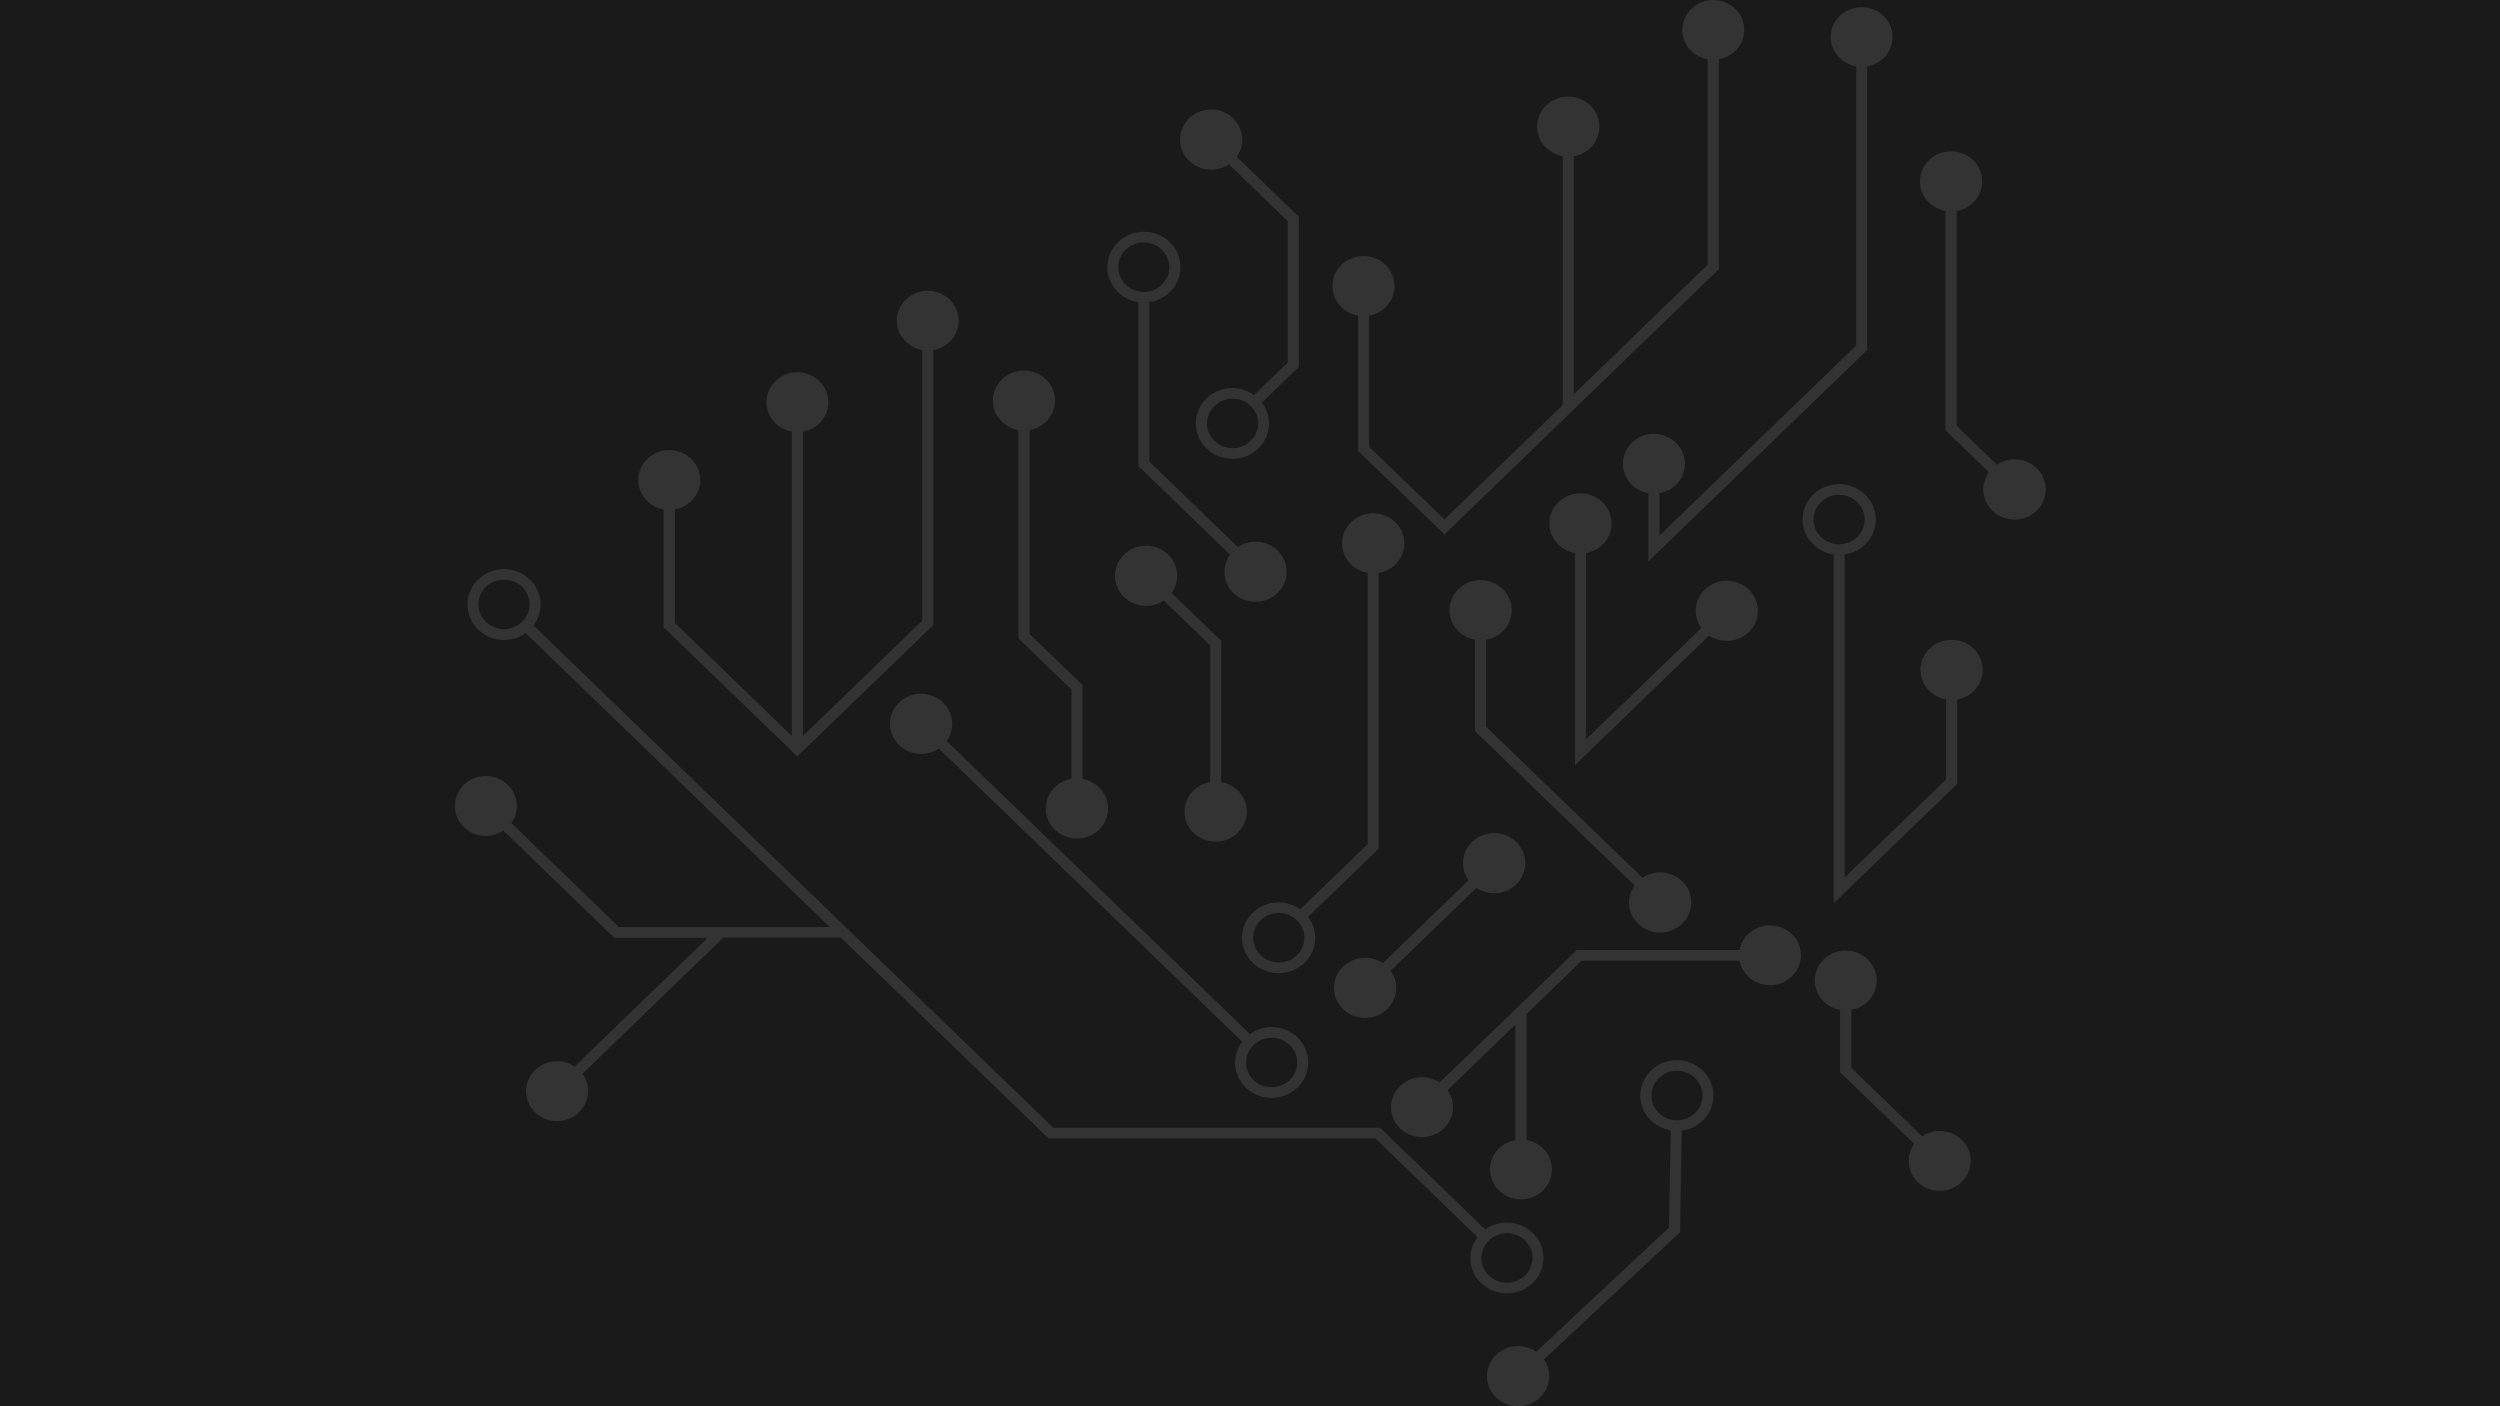 <?xml version="1.0" encoding="utf-8"?>
<!-- Generator: Adobe Illustrator 25.0.1, SVG Export Plug-In . SVG Version: 6.00 Build 0)  -->
<svg version="1.1" id="Layer_1" xmlns="http://www.w3.org/2000/svg" xmlns:xlink="http://www.w3.org/1999/xlink" x="0px" y="0px"
	 viewBox="0 0 1920 1080" style="enable-background:new 0 0 1920 1080;" xml:space="preserve">
<style type="text/css">
	.st0{fill:#1A1A1A;}
	.st1{fill:#333333;}
</style>
<rect class="st0" width="1920" height="1080"/>
<path class="st1" d="M930.2,84.1c-13.2,0-23.9,10.3-23.9,23.1s10.7,23.1,23.9,23.1c5.1,0,9.7-1.5,13.6-4.1l45.2,43.7v108.5l-25.9,25
	c-4.7-3.3-10.4-5.4-16.6-5.4c-15.5,0-28.1,12.2-28.1,27.2s12.6,27.2,28.1,27.2c15.5,0,28.1-12.2,28.1-27.2c0-6-2.1-11.5-5.5-16
	l28.4-27.4V166.5l-47.7-46.1c2.7-3.7,4.3-8.3,4.3-13.2C954.1,94.5,943.4,84.1,930.2,84.1z M946.6,344.2c-10.8,0-19.6-8.5-19.6-19
	c0-10.5,8.8-19,19.6-19c10.8,0,19.7,8.5,19.7,19C966.2,335.7,957.4,344.2,946.6,344.2z"/>
<path class="st1" d="M810.3,307.7c0-12.8-10.7-23.1-23.9-23.1c-13.2,0-23.9,10.3-23.9,23.1c0,11.4,8.5,20.7,19.7,22.7v159.9
	l40.7,39.3v68.6c-11.2,1.9-19.7,11.3-19.7,22.7c0,12.8,10.7,23.1,23.9,23.1c13.2,0,23.9-10.3,23.9-23.1c0-11.4-8.5-20.7-19.6-22.7
	v-72l-40.7-39.3V330.3C801.8,328.4,810.3,319,810.3,307.7z"/>
<path class="st1" d="M880.2,419.1c-13.2,0-23.9,10.3-23.9,23.1c0,12.8,10.7,23.1,23.9,23.1c5.1,0,9.7-1.5,13.6-4.1l35.6,34.4v105
	c-11.2,1.9-19.7,11.3-19.7,22.7c0,12.8,10.7,23.1,23.9,23.1c13.2,0,23.9-10.3,23.9-23.1c0-11.4-8.5-20.7-19.6-22.7V492.2l-38.1-36.8
	c2.7-3.7,4.3-8.3,4.3-13.2C904.1,429.5,893.4,419.1,880.2,419.1z"/>
<path class="st1" d="M707.4,532.8c-13.2,0-23.9,10.3-23.9,23.1c0,12.8,10.7,23.1,23.9,23.1c5.1,0,9.7-1.5,13.6-4.1L954,800
	c-3.4,4.5-5.5,10-5.5,16c0,15,12.6,27.2,28.1,27.2c15.5,0,28.1-12.2,28.1-27.2s-12.6-27.2-28.1-27.2c-6.2,0-11.9,2-16.6,5.4L727,569
	c2.7-3.7,4.3-8.3,4.3-13.1C731.3,543.1,720.6,532.8,707.4,532.8z M976.6,797c10.8,0,19.7,8.5,19.7,19c0,10.5-8.8,19-19.7,19
	c-10.8,0-19.6-8.5-19.6-19C956.9,805.5,965.7,797,976.6,797z"/>
<path class="st1" d="M1161,468.6c0-12.8-10.7-23.1-23.9-23.1c-13.2,0-23.9,10.3-23.9,23.1c0,11.3,8.5,20.7,19.6,22.7v70.2
	L1255.4,680c-2.7,3.7-4.3,8.3-4.3,13.1c0,12.8,10.7,23.1,23.9,23.1c13.2,0,23.9-10.3,23.9-23.1c0-12.7-10.7-23.1-23.9-23.1
	c-5.1,0-9.7,1.5-13.6,4.1l-120.1-116v-66.8C1152.5,489.4,1161,480,1161,468.6z"/>
<path class="st1" d="M1547.2,399c13.2,0,23.9-10.3,23.9-23.1s-10.7-23.1-23.9-23.1c-5.1,0-9.7,1.5-13.6,4.1l-30.9-29.9v-165
	c11.2-1.9,19.6-11.3,19.6-22.7c0-12.8-10.7-23.1-23.9-23.1s-23.9,10.3-23.9,23.1c0,11.4,8.5,20.7,19.6,22.7v168.4l33.4,32.3
	c-2.7,3.7-4.3,8.3-4.3,13.2C1523.3,388.7,1534,399,1547.2,399z"/>
<path class="st1" d="M964.2,462.2c13.2,0,23.9-10.3,23.9-23.1S977.4,416,964.2,416c-5.1,0-9.7,1.5-13.6,4.1l-67.9-65.6V232
	c13.5-2,23.9-13.2,23.9-26.8c0-15-12.6-27.2-28.1-27.2s-28.1,12.2-28.1,27.2c0,13.6,10.4,24.8,23.9,26.8v126l70.4,68
	c-2.7,3.7-4.3,8.3-4.3,13.2C940.3,451.9,951,462.2,964.2,462.2z M858.8,205.2c0-10.5,8.8-19,19.6-19c10.8,0,19.6,8.5,19.6,19
	c0,10.5-8.8,19-19.6,19C867.7,224.2,858.8,215.7,858.8,205.2z"/>
<path class="st1" d="M1058.9,440c11.2-1.9,19.6-11.3,19.6-22.7c0-12.8-10.7-23.1-23.9-23.1c-13.2,0-23.9,10.3-23.9,23.1
	c0,11.4,8.5,20.7,19.7,22.7v208.3l-51.8,50c-4.7-3.3-10.4-5.3-16.6-5.3c-15.5,0-28.1,12.2-28.1,27.2c0,15,12.6,27.2,28.1,27.2
	c15.5,0,28.1-12.2,28.1-27.2c0-6-2.1-11.5-5.5-16l54.2-52.4V440z M982.1,739.2c-10.8,0-19.7-8.5-19.7-19c0-10.5,8.8-19,19.7-19
	c10.8,0,19.7,8.5,19.7,19C1001.7,730.7,992.9,739.2,982.1,739.2z"/>
<path class="st1" d="M1408.3,425.8v267.9l94.8-91.7v-64.8c11.2-1.9,19.6-11.3,19.6-22.7c0-12.8-10.7-23.1-23.9-23.1
	c-13.2,0-23.9,10.3-23.9,23.1c0,11.4,8.5,20.7,19.7,22.7v61.4l-77.9,75.3V425.8c13.5-2,23.9-13.2,23.9-26.8
	c0-15-12.6-27.2-28.1-27.2c-15.5,0-28.1,12.2-28.1,27.2C1384.4,412.6,1394.8,423.8,1408.3,425.8z M1412.5,380
	c10.8,0,19.6,8.5,19.6,19c0,10.5-8.8,19-19.6,19c-10.8,0-19.7-8.5-19.7-19C1392.9,388.5,1401.7,380,1412.5,380z"/>
<path class="st1" d="M1147.5,686c13.2,0,23.9-10.3,23.9-23.1c0-12.8-10.7-23.1-23.9-23.1c-13.2,0-23.9,10.3-23.9,23.1
	c0,4.9,1.6,9.4,4.3,13.1l-65.9,63.7c-3.9-2.6-8.5-4.1-13.6-4.1c-13.2,0-23.9,10.3-23.9,23.1c0,12.8,10.7,23.1,23.9,23.1
	c13.2,0,23.9-10.3,23.9-23.1c0-4.9-1.6-9.4-4.3-13.1l65.9-63.7C1137.8,684.5,1142.5,686,1147.5,686z"/>
<path class="st1" d="M1209.6,424.7v162.9l103-99.5c3.9,2.6,8.5,4.1,13.6,4.1c13.2,0,23.9-10.3,23.9-23.1c0-12.8-10.7-23.1-23.9-23.1
	c-13.2,0-23.9,10.3-23.9,23.1c0,4.9,1.6,9.4,4.3,13.2l-88.5,85.5V424.7c11.2-1.9,19.6-11.3,19.6-22.7c0-12.8-10.7-23.1-23.9-23.1
	c-13.2,0-23.9,10.3-23.9,23.1C1189.9,413.4,1198.4,422.8,1209.6,424.7z"/>
<path class="st1" d="M1023.3,219.7c0,11.3,8.5,20.7,19.7,22.7v103.9l66.4,64.1l98.2-94.9l0,0l0.4-0.4l0.8-0.8l0,0l111.3-107.6V45.5
	c11.1-1.9,19.5-11.3,19.5-22.5c0-12.7-10.6-23-23.8-23c-13.1,0-23.8,10.3-23.8,23c0,11.3,8.4,20.6,19.5,22.5v157.8l-102.8,99.4V120
	c11.2-1.9,19.6-11.3,19.6-22.7c0-12.8-10.7-23.1-23.9-23.1c-13.2,0-23.9,10.3-23.9,23.1c0,11.3,8.5,20.7,19.7,22.7V311l-90.9,87.9
	l-57.9-55.9V242.4c11.2-1.9,19.6-11.3,19.6-22.7c0-12.8-10.7-23.1-23.9-23.1C1034,196.6,1023.3,206.9,1023.3,219.7z"/>
<path class="st1" d="M1288.3,814.2c-15.5-0.2-28.3,11.8-28.6,26.7c-0.2,13.6,10,24.9,23.4,27.2l-1.3,74.6l-102,95.5
	c-3.8-2.7-8.5-4.3-13.5-4.4c-13.2-0.2-24.1,10-24.3,22.7c-0.2,12.8,10.3,23.3,23.5,23.5c13.2,0.2,24.1-10,24.3-22.7
	c0.1-4.9-1.4-9.4-4.1-13.2l104.6-97.8l1.3-78c13.5-1.8,24.1-12.8,24.3-26.4C1316.3,826.9,1303.8,814.5,1288.3,814.2z M1287.6,860.4
	c-10.8-0.2-19.5-8.8-19.3-19.3c0.2-10.5,9.1-18.9,20-18.7c10.8,0.2,19.5,8.8,19.3,19.3C1307.3,852.2,1298.4,860.6,1287.6,860.4z"/>
<path class="st1" d="M708.3,268.8v207.8l-91.6,88.6V331.4c11.1-1.9,19.5-11.3,19.5-22.5c0-12.7-10.6-23-23.8-23
	c-13.1,0-23.8,10.3-23.8,23c0,11.3,8.4,20.6,19.5,22.5v233.8l-89.8-86.8v-87.2c11.1-1.9,19.5-11.3,19.5-22.5c0-12.7-10.6-23-23.8-23
	c-13.1,0-23.8,10.3-23.8,23c0,11.3,8.4,20.6,19.5,22.5v90.6l102.6,99.1L716.8,480V268.8c11.1-1.9,19.5-11.3,19.5-22.5
	c0-12.7-10.6-23-23.8-23c-13.1,0-23.8,10.3-23.8,23C688.8,257.6,697.2,266.9,708.3,268.8z"/>
<path class="st1" d="M1425.6,51v214.3l-151.1,146v-32.6c11.1-1.9,19.5-11.3,19.5-22.5c0-12.7-10.6-23-23.8-23
	c-13.1,0-23.8,10.3-23.8,23c0,11.3,8.4,20.6,19.5,22.6v52.4l168.1-162.4V51c11.1-1.9,19.5-11.3,19.5-22.5c0-12.7-10.6-23-23.8-23
	c-13.1,0-23.8,10.3-23.8,23C1406.1,39.7,1414.5,49,1425.6,51z"/>
<path class="st1" d="M447.4,824.6L555.6,720h90.1l159.6,154.3h251l78.4,75.8c-3.4,4.5-5.5,10-5.5,16c0,15,12.6,27.2,28.1,27.2
	c15.5,0,28.1-12.2,28.1-27.2c0-15-12.6-27.2-28.1-27.2c-6.2,0-11.9,2-16.6,5.4l-80.8-78.2h-251L409.7,480.3c3.4-4.5,5.5-10,5.5-16
	c0-15-12.6-27.2-28.1-27.2c-15.5,0-28.1,12.2-28.1,27.2s12.6,27.2,28.1,27.2c6.2,0,11.9-2,16.6-5.3l233.6,225.8H475.4l-82.7-79.9
	c2.7-3.7,4.2-8.2,4.2-13.1c0-12.7-10.6-23-23.8-23c-13.1,0-23.8,10.3-23.8,23s10.6,23,23.8,23c5,0,9.7-1.5,13.5-4.1l85.2,82.4h71.7
	l-102.2,98.8c-3.8-2.6-8.5-4.1-13.5-4.1c-13.1,0-23.8,10.3-23.8,23s10.6,23,23.8,23s23.8-10.3,23.8-23
	C451.6,832.8,450.1,828.3,447.4,824.6z M1157.3,947.1c10.8,0,19.7,8.5,19.7,19c0,10.5-8.8,19-19.7,19c-10.8,0-19.6-8.5-19.6-19
	C1137.7,955.6,1146.5,947.1,1157.3,947.1z M387.1,483.2c-10.8,0-19.7-8.5-19.7-19c0-10.5,8.8-19,19.7-19c10.8,0,19.6,8.5,19.6,19
	C406.7,474.7,397.9,483.2,387.1,483.2z"/>
<path class="st1" d="M1115.9,850.3c0-4.9-1.6-9.3-4.2-13.1l52.1-50.3v88.7c-11.1,1.9-19.5,11.3-19.5,22.5c0,12.7,10.6,23,23.8,23
	c13.1,0,23.8-10.3,23.8-23c0-11.3-8.4-20.6-19.5-22.5v-96.9l42.3-40.9h121.3c2,10.7,11.7,18.9,23.3,18.9c13.1,0,23.8-10.3,23.8-23
	c0-12.7-10.6-23-23.8-23c-11.7,0-21.3,8.1-23.3,18.9H1211l-105.4,101.8c-3.8-2.6-8.5-4.1-13.5-4.1c-13.1,0-23.8,10.3-23.8,23
	s10.6,23,23.8,23C1105.3,873.3,1115.9,863,1115.9,850.3z"/>
<path class="st1" d="M1489.7,914.6c13.1,0,23.8-10.3,23.8-23s-10.6-23-23.8-23c-5,0-9.7,1.5-13.5,4.1l-54.4-52.6v-44.5
	c11.1-1.9,19.5-11.3,19.5-22.6c0-12.7-10.6-23-23.8-23c-13.1,0-23.8,10.3-23.8,23c0,11.3,8.4,20.6,19.5,22.6v47.9l56.9,55
	c-2.7,3.7-4.2,8.2-4.2,13.1C1465.9,904.4,1476.5,914.6,1489.7,914.6z"/>
</svg>
